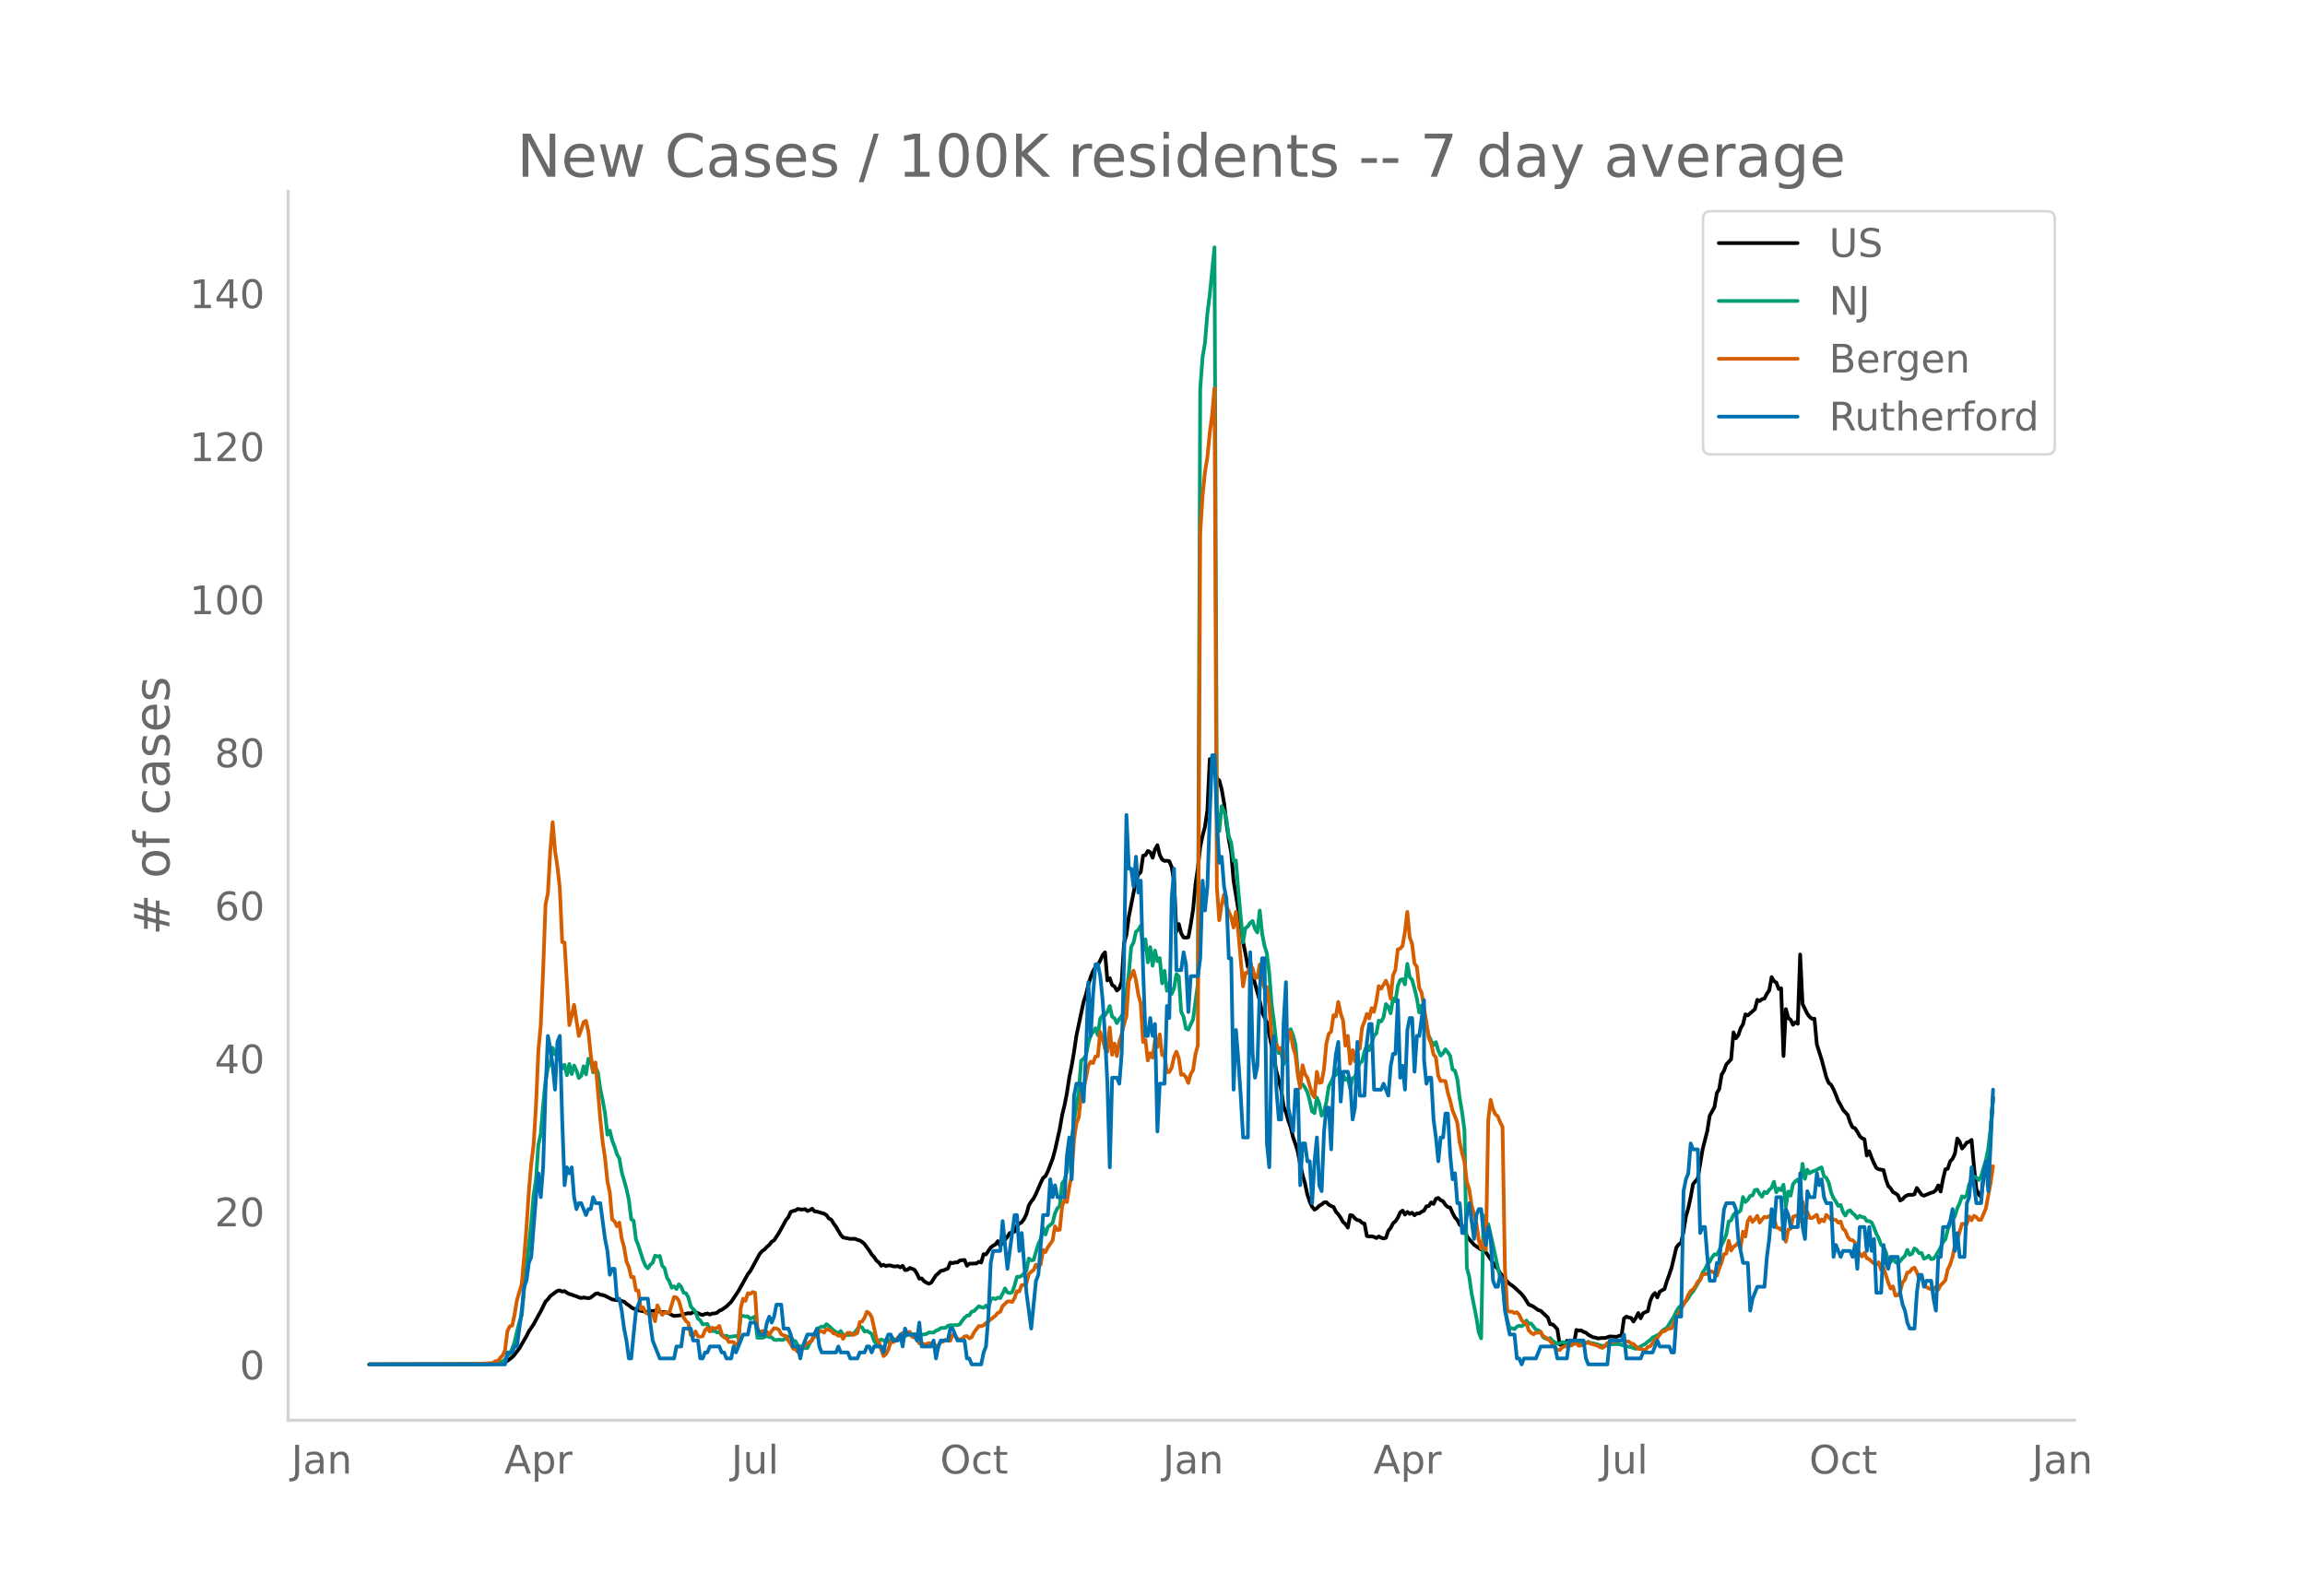 <svg height="864" viewBox="0 0 936 648" width="1248" xmlns="http://www.w3.org/2000/svg" xmlns:xlink="http://www.w3.org/1999/xlink"><defs><style>*{stroke-linecap:butt;stroke-linejoin:round}</style></defs><g id="figure_1"><path d="M0 648h936V0H0z" style="fill:#fff" id="patch_1"/><g id="axes_1"><path d="M117 576.72h725.4V77.76H117z" style="fill:none" id="patch_2"/><path clip-path="url(#p23c50a688e)" d="m149.973 554.04 46.413-.087 4.835-.247 2.9-.327.967-.297.967-.493 1.934-1.474.967-1.061 1.934-2.51 2.9-4.985.968-1.968 1.934-2.841 1.934-3.567.967-1.72 1.933-3.925.967-.96.967-1.277 1.934-1.45.967-.674.967-.156.967.457.967-.207.967.696.967.493.967.242.967.417.967.266.967.45.967.244.967-.22 1.933.322.967-.293 1.934-1.52.967-.19.967.568.967.117.967.308 2.9 1.504 1.935.248.967.127 1.934.531.966.855.967.623.967.788.967.587.967.19.967.455 3.868.736.967-.57.967.18.967-.26.967.166.967.33.967.187.967-.137 1.933.65.967.585.967.436 2.901-.336.967-.378 1.934-.424.967.12.967-.562.967.12.967.272.967.5.967.268.967-.388.967-.214.966.435.967-.381.967-.07.967-.258.967-.822.967-.38 1.934-1.38 1.934-1.884 2.9-4.31 3.869-6.925.966-1.221 3.868-7.077.967-1.043.967-.71.967-1.059.967-.77.967-1.282.967-.586 1.934-2.946 2.9-5.249.968-1.202.966-2.136.967-.365.967-.234.967-.605.967.228.967.043.967-.188.967.768.967-.352.967-.585.967 1.09.967.095 2.9.836.968.6.967 1.345.967.463.966 1.582.967 1.294 1.934 3.313.967 1.072 2.901.57 1.934-.049.967.467.967.227.967.608.967.858 1.934 2.675.967 1.523.966 1.087.967 1.413.967.773.967 1.326.967-.39.967.548.967-.312.967.056.967.334.967.056.967-.148.967.53.967-.658.967 1.74.967-.105.967-.75.967.32.966.464.967 1.53.967 2.044.967-.12.967 1.127.967.613.967.426.967-.452 1.934-2.975.967-.803.967-.98.967-.179 1.934-.773.967-2.444.967.247.966-.308.967.014.967-.77 1.934-.247.967 2.38.967-.853 2.901-.098.967-.688.967.303.967-3.389.967.113 1.934-2.83.967-.727.967-.524.966-1.314.967 1.947.967-1.56.967-.924.967-1.214.967-1.555.967-.15.967-.42.967-2.356.967-.84.967-.592.967-1.322.967-2.006.967-3.492.967-1.6.967-1.245.967-1.865 1.933-4.488.967-1.97.967-.762.967-1.958 1.934-5.058.967-3.543 1.934-8.606.967-5.643.967-3.952.967-4.929.967-6.402.967-4.706.967-5.721.967-6.583 2.9-13.659.967-2.96.967-3.976.967-3.226.967-2.349.967-1.744.967-.759.967-1.766.967-2.195.967-1.124.967 11.43.967-.943.967 2.776.967.631.967 1.619.967-.862.966-2.783.967-15.52.967-3.452.967-7.344 2.901-14.627.967-2.508.967-1.012.967-6.647.967-.247.967-1.663.967.492.967 2.24.967-3.396.967-1.689.967 3.966.966 1.843.967.583.967-.086.967.205.967 2.308.967 5.978.967 20.322.967-3.105.967 3.763.967 1.691.967.083.967-.16.967-5.074.967-6.265.967-10.11.967-6.72.967-8.496.966-4.596.967-3.654.967-6.67.967-20.764.967 5.368.967-.88.967 3.45.967.681.967 3.604.967 5.52.967 8.239.967 6.725.967 5.167.967 11.52 1.934 11.75 1.933 13.163.967 4.636.967 5.466.967-2.089.967 4.91.967 4.02 1.934 6.932.967 4.614 1.934 4.14 1.934 9.598.967 5.482.967 4.75 1.934 7.488.967 6.61.966 2.551.967 3.41.967 2.704.967 4.04.967 2.745.967 3.178.967 5.1.967 4.308.967 3.356.967 4.578.967 2.923.967 2.02.967 1.163.967-.567.967-.997.967-.546.967-.823.966-.042.967.953.967.578.967.375.967 1.93.967 1.025.967 1.434.967 1.707.967.823.967 1.467.967-5.115.967.236.967 1.138.967.662.967.207.967.95.967.281.966 5.052.967.185.967-.1.967.26.967.479.967-.659.967.514.967.33.967-.299.967-2.836.967-1.17.967-1.876.967-.849.967-1.396.967-2.167.967-.742.967 1.618.967-1.092.966.8.967-.466.967 1.04.967-.791.967.035.967-.697.967-.441.967-1.758.967-.084.967-1.508.967.63.967-2.076.967-.36.967.915.967.437.967 1.472.967.89.966.226.967 2.204.967 1.793.967 1.008.967 1.97.967.46.967 1.057.967 3.1.967 1.237 1.934 2.21 2.9 2.02.968-.353 1.934 2.843 1.933 2.828.967 1.5.967.988.967 1.81.967.936 1.934 2.5.967.882.967.624.967.76 1.934 1.83.967.904.967 1.193 1.934 3.07.966.347.967.484 1.934 1.41.967.254 2.901 2.766.967 2.722.967.036.967.883.967 1.12.967 6.224 1.934.324.967-1.886.967 1.134.967-.515.966.497.967-5.522.967.294.967-.086.967.586.967.313.967.845 1.934 1.047.967.095.967.368 1.934-.218.967.051 1.934-.645 1.933.103.967.04.967-.401.967-.263.967-6.798.967-.74.967.378.967.157.967 1.482.967-1.534.967-1.927.967 2.127.967-2.015.967-.509.967-.354.967-4.165.967-2.151.966-1.06.967 1.787.967-2.284.967-.634.967-.47.967-3.22.967-2.587.967-2.94 1.934-8.158.967-1.236.967-.65.967-4.586.967-6.046.967-3.404.967-4.436.967-5.357 1.933-2.322 1.934-11.71 1.934-7.581.967-6.178 1.934-3.461.967-5.751.967-1.593.967-5.847.967-1.588.967-2.575 1.934-2.09.967-10.928.967 2.407.966-1.222.967-2.846.967-1.652.967-4 .967.439 2.901-2.553.967-3.789.967.5.967-.793.967-.215.967-1.928.967-1.36.967-5.417.967 1.631.967.6.966 2.598.967-.306.967 27.513.967-19.055.967 3.626.967.693.967 2.05.967-1.064.967.657.967-28.143.967 20.077 1.934 4.014.967 1.268.967.777.967-.053.967 10.399 1.933 6.143 1.934 7.296.967 2.244.967.774.967 1.809.967 2.25.967 2.567.967 1.576.967 1.925 1.934 2.133.967 2.987.967 1.994.967.345.967 1.462.967 1.738.966.932.967.378.967 6.63.967-1.755.967 2.623.967 2.223.967 1.943.967.513 1.934.343.967 3.772.967 2.696.967.95.967 1.524.967.502.967.683.967 2.228.966-.506.967-1.071.967-.574.967-.193.967.056.967-.24.967-2.571 1.934 2.729.967.419 2.9-1.187.968-.256.967-.816.967-1.923.967 2.5.966-5.083.967-3.984.967-.206.967-2.998.967-1.015.967-2.068.967-6.177.967 1.312.967 2.75.967-1.05.967-1.39.967-.309.967-.748.967 10.741.967 9.213.967 2.217.967 1.003.967-7.765.966-2.234.967-2.633 1.934-27.787h0" style="fill:none;stroke:#000;stroke-linecap:round;stroke-width:1.5" id="line2d_1"/><path clip-path="url(#p23c50a688e)" d="m149.973 554.04 48.347-.11 1.934-.12 1.934-.23 1.933-.804.967-.755.967-1.51.967-.699.967-2.074.967-2.773.967-4.258.967-3.694.967-2.838.967-10.825 2.9-26.642.968-11.594.967-6.142.967-14.153.967-4.303.967-11.774.966-9.645.967-5.592.967-1.674.967-6.327.967 2.688.967-1.274 1.934 7.047.967-1.59.967 4.253.967-4.567.967 4.072.967-3.483.967 2.054.967 3.049.967-.91.967-3.853.966 3.293.967-6.356.967.814.967 4.713.967-1.87.967 1.83.967 6.771.967 4.563.967 5.348.967 8.675.967-1.654.967 3.998.967 2.439.967 3.123.967 1.72.967 5.552 1.933 6.806.967 4.478.967 7.896.967.56.967 7.626.967 2.399 1.934 6.092.967 2.234.967 1.01.967-1.46.967-.88.967-2.843.967.355.967-.23.967 3.993.967.974.966 3.833.967 1.51.967 2.608.967-.57.967 1.09.967-1.894.967 1.065.967 2.323.967.225.967 1.704.967 3.624 1.934 2.149.967 2.828.967.7.967 1.64 1.934-.176.966 2.289.967.58.967-.025.967.554.967-.12.967 1.365.967.33.967-.205.967.515 2.9-.395.968.594.967-8.765.967.005.967.245.967-.005.966.914.967-.38.967-.514.967 8.635h1.934l.967-.3.967-.594.967.64.967.044.967.995.967.14.967-.2.967.15.967-.075 1.934-1.32.966.04.967 1.54.967.34.967 1.849.967.22.967.5.967.274.967-.095.967-2.039.967-1.25.967-2.678.967-1.344.967-.95.967-.454.967.19.967-1.16.967.72 1.933 1.844.967.635.967.454.967-.85.967 1.65.967.005.967-.115.967.03.967-.44.967-.57.967-1.409.967-1.05.967.45.967 1.655.967-.27 1.934 1.214.966 2.779.967 1.4.967-1.255.967-.675.967.435.967.145.967.415.967-1.035.967-.34.967.9 1.934-1.335.967-.14 2.9-1.169.968.12.966-.1.967.085.967.265.967-.105 1.934-.355.967-.62 1.934.06.967-.794.967-.305.967-.725 1.934-.125.967-.78.967-.29.967.05.966-.09.967.026.967-.305.967-1.444.967-1.225.967-.834.967-.15.967-1.5.967-.25 1.934-1.943.967.36.967.24.967-.865.967.994.967-3.418.967-.625.967.415.966-.625.967.21.967-1.794.967-2.149.967 1.634.967.275.967-.35.967-2.618.967-3.613h.967l.967-.455.967-.955.967-1.174.967-4.873.967.73.967-.12 1.933-6.492.967-1.939.967-4.652.967 2.728.967-3.068 1.934-1.645.967-3.863.967-2.059.967-.924.967-9.19.967-1.35.967-3.448.967-9.76.967-3.109.967-7.646 1.933-11.93.967-12.618.967-.804.967-1.245.967-4.942.967-3.449.967-1.144.967-1.58.967 2.85.967-6.807.967-1.245.967-.025.967-1.454.967-2.344.967 4.333.967.645.967 1.954.967-1.654.966-1.22.967-1.599 1.934-15.442.967-10.95.967-1.864.967-4.348.967-.8.967-1.634.967 10.06.967-4.577.967 9.375.967-6.172.967 7.546.967-6.187.967 4.323.967-1.23.966 10.24.967-5.102.967 8.131.967-3.183.967 4.458.967-2.244.967-5.817.967.96.967 14.267.967 2.134.967 4.728.967.454 1.934-4.163 1.934-14.302.967-241.62.966-13.03.967-5.666.967-11.91.967-7.596 1.934-19.37.967 228.662.967 8.385.967-10.125.967 1.934.967 3.279.967 7.056.967 2.55.967 7.415.967-.204.967 12.188 1.933 21.035.967-5.742.967-.68.967-1.45.967-.744.967 3.144.967 1.509.967-8.926.967 9.366.967 4.917.967 3.139.967 8.126.967 12.489.967 7.28.967 8.787.967 3.818.967-.22.967 4.767.966-2.134.967-10.29.967-1.833.967 2.478.967 3.763.967 10.815.967 5.577.967-.28.967 1.305.967 1.899.967 3.428.967 4.393.967.685.967-6.292.967 2.374.967 4.952.967-1.494.966-4.113.967-6.282.967-1.794.967-2.189.967-.655.967-2.863.967 1.909.967.854.967 2.064.967-.65.967 4.174.967-4.183.967-.42.967-3.104.967-2.588.967-.725.967-3.948.966-2.574.967 2.044.967-2.683.967-3.289.967-.88.967-5.207.967.36.967-1.644.967-5.427.967 1.079.967 2.639.967-6.032.967 1.214.967-6.332.967-2.349.967-.35.967 2.14.967-8.316.966 5.347.967 1.104.967 3.519.967 3.948.967 5.802.967-2.864.967 6.377.967 1.68.967 4.227.967 2.07.967 1.773.967-1.21.967 3.39.967 2.068.967-.94.967-1.614.967 1.19.966 1.464.967 5.572.967.44.967 3.438.967 7.732.967 5.692.967 7.271.967 55.912.967 3.574.967 6.816 1.934 9.81.967 5.967.967 2.48.967-49.916.967 5.597.967-2.089 1.933 8.601 1.934 8.986.967 4.152.967 2.214.967 10.21.967 4.923.967 3.218.967.02.967.35.967-.98.967-.42.967.21.967-.664.967-1.644.967 1.34.966-.16 1.934 2.508.967.245.967.834.967 1.93.967.614.967.275.967-.475.967 1.155 1.934 1.174.967-.135.967-.515.967.185.967-.055.967-.184.967.444.966-.305.967.095.967.545.967.01.967-.115.967-.27.967-.494.967.52.967.04 1.934.519.967.45 1.934.165.967-.17.967-.415.967-.145 2.9-.02 1.934.635 2.901.62 1.934.65.967-.44 2.9-1.61.968-.854.967-.645.967-1.045.966-.41 1.934-1.054.967-1.19.967-.724.967-.485 1.934-3.143.967-1.5.967-2.073.967-1.56.967-.84.967-1.044.967-.68.967-1.244.967-1.654.967-1.05 1.933-3.263.967-1.784.967-2.594.967-1.409.967-1.944.967-1.134.967-1.784.967-1.205.967.085.967-1.58.967-2.278.967-1.939.967-2.489.967-5.122.967-.525.967-2.214.967-.96.966.046.967-.84.967-5.477.967 2.029.967-.88.967-1.6.967-.179.967-2.179.967-.16.967 1.74.967 1.119.967-2 .967.58.967-1.354.967-.85.967-2.438.967 4.283.966-1.57.967.68.967-2.214.967 8.866.967-6.072.967 1.659.967-4.643.967-1.23.967-.664.967 2.03.967-8.417.967 6.112.967-3.738.967 1.45.967-.645 1.934-.7.966-.635.967-.38.967 3.529.967.69.967 1.944.967 3.993.967 2.318.967 1.385.967 1.769.967-.375.967 2.814.967 1.494.967-1.72.967-.434.967 1.2.967.724.967 1.31.967-.98.966.535.967.105.967 1.459.967.03.967.53.967 2.134.967 2.428.967 1.88.967 2.683.967.935.967 2.019.967 3.198.967.85.967-1.615.967 1.56.967.544.967-.88.966-1.174.967-.914.967-2.484.967 2 .967-.45.967-2.14.967.61.967 1.29.967-.046.967 2.304.967-.395.967-.864.967 1.444.967-.155.967-1.244 1.934-3.293.966-2.18.967-1.174.967-3.873.967-2.549 1.934-2.923.967-3.249.967-2.089.967-2.803.967.495.967-.905.967-4.503.967-1.3.967-1.888.967.475.967 1.044.967-1.334.967-3.488.966-3.054.967-4.898.967-8.05.967-11.59h0" style="fill:none;stroke:#009e73;stroke-linecap:round;stroke-width:1.5" id="line2d_2"/><path clip-path="url(#p23c50a688e)" d="m149.973 554.04 42.545-.095 6.769-.429.967-.143.967-.666h.967l.967-1.334.966-1 .967-2.142.967-7.714.967-1.952.967-.286.967-4.476.967-5.857 1.934-6.57.967-10.62.967-12.094.967-14.904.967-11.237.967-7.666.967-15.952.967-22.237.967-10.38.967-22.284.966-26.713.967-4.571.967-17.237.967-11.619.967 11.619.967 6.476.967 8.666.967 21.903.967.238 1.934 33.522.967-3.857.967-4.38 1.934 12.618.967-2.571.967-3.048.966-.524.967 4.381.967 9.428.967 6.666.967-3.57 1.934 22.95.967 9.428.967 6.428.967 9.476.967 4.476.967 11 .967.761.967 2 .967-1.476.967 6.428.967 3.571.966 5.714.967 2.333.967 4.095.967-.095.967 5.476.967.048.967 7.57.967-.714.967 2.096.967.476 1.934.047.967 3 .967-6.428.967 2.143.967 1.714.967-1 1.933.095 1.934-6.38.967.238.967 1.285 1.934 6.762.967 1.476.967.81.967 4.904.967.476.967-1.952.967 1.952.967.19.967-.19.967-2.428.967-.953.966 1.476.967-1.57.967.332.967-.19.967-.857.967 3.19.967 1.476.967.286.967 1.571.967-.047.967.143.967 1 .967-.048.967-14.856.967-3.762.967.857.967-3.095.966.286.967-.762.967.285.967 14.571.967 1.857.967-.905.967.762.967-.428.967 1.285.967-1.619.967-1.095.967.095.967.477.967 1.857.967.476.967.238.967 1.905.966 1.285.967 1.905.967.333.967 1.095.967-1.619.967-.095.967-1.238 1.934-1.143.967-.81.967-1.57h.967l.967-2.048h.967l.967.619.967-1.476 1.934.714.966 1.095.967.19.967.763.967-.429.967 1.667.967-1.667.967-.762h.967l.967.857.967-.285.967-.524.967-4.428.967-.239.967-1.523.967-2.429.967.62.967 1.523 1.933 8.761.967 1.334.967 3.095.967 2.666.967-.81.967-1.856.967-3.048.967.048.967-.571.967-1.286.967-.81.967-1.047.967.619.967-.714.967-.381.967 2.047.966.19.967.715.967 1.762.967-.143.967.524.967-.143.967-.334.967.096.967-.048.967 1.143.967-.095.967-1.667.967-.048.967-.761.967.38h.967l.967-2.38.966.285.967 1.381.967.238.967-.285.967-.953.967-.19.967.952.967-.476.967-1.952 1.934-2.572.967.048.967-.333.967-.905 2.9-2.238.968-.81.966-1.142.967-.381.967-2.333 1.934-1.857.967-.096.967.286.967-1.571.967-2.81.967.096.967-2.572.967-.095.967-.619.967-3.762.967-.952.967-.666.967-2.238.966 1.285.967-1.476.967-5.761.967.857.967-1.953 1.934-2.761.967-5.714.967 1.523.967-.19.967-9.571.967-2.38.967.713.967-6 .967-4.856.967-14.428.967-6.618.966-2.524.967-9.142.967-2.381.967-4.286.967-5.095.967-1.619.967.524.967-2.666.967-.096.967-9.904.967 2.62.967 4.237.967 1.238.967-9.857.967 11.095.967-4.571.967 5.047.967-5.714.966-3.142.967-4 .967-3.19.967-14.38 1.934-4.238.967 3.856.967 5.81.967 3.619.967 15.665.967-.81.967 8.334.967-2.953.967 1.81.967-7.047.967 2.714.967-5.143.966 8.428h.967l.967 6.905h.967l.967-1.715.967-4.428.967-2.143.967 2.572.967 6.809.967-.19.967 1.19.967 2.333.967-3.619.967-1.571.967-6.476.967-3.571.967-207.988.966-15.285.967-9.523.967-5.952.967-9.857.967-7.333.967-10.951.967 202.56.967 13.475.967-6.238.967-4.143.967 4.571 1.934 4.572.967 4.19.967-6.38.967 8.19 1.933 22.093.967-5.476.967-.047.967-3.095.967 1.238.967 3.952.967-.143.967-5.285.967 6.523.967 3.047.967-.476.967 7.38.967 12.762.967 4.952.967-1.762.967 2 .967-.524.967 4.667.966-.667.967-10.952.967.62.967 5.999.967 3 .967 8.237.967 5.286.967-9.19.967 3.571.967 1.429 1.934 6.666.967 1.333.967-10.333.967 4.476.967-.238.967-5.428.966-10.285.967-3.952.967-.953.967-6.618.967.524.967-5.905.967 4.667.967 2.809.967 10.285.967-4 .967 11.285.967-5.476.967 4.572.967-5.762.967.619.967-8.57.967-2.477.966-3.095.967 1.81.967-4.143.967 1.476.967-4.333.967-6.095.967 1.047 1.934-3.237.967 2.19.967 5.142.967-9.523.967-2.238.967-8.285.967-.333.967-1.143.967-5.666.967-8.095.966 10.285.967 2.666.967 7.952.967 1.381.967 8.524.967 2.047 1.934 11.904.967 6.428.967 2.19.967 4.477.967 1.238.967 7.475.967 2.143.967-.143.967.143.967 4.619.966 3.333.967 4 .967 2.285.967 2.762.967 7.81.967 4.427.967 3.572.967 8.19.967 2.904.967 6.428 1.934 7.19.967 7.048.967 3.428.967-4 .967 4.572.967-52.76.966-8.19.967 3.81.967 2.047.967.81.967 2.428.967 1.905.967 57.568.967 16.952.967.523.967-.047.967.571.967-.333.967 1.047.967 2.143.967 1.048.967.19.967 2.952.966.953.967.619.967-.62h.967l.967-.428.967 1.81.967.428 1.934 1.476.967 1.524 1.934 2.143.967.095.967-1.048.967-.476h.967l1.934-.38.966-.62.967-.238.967 1 1.934-.286.967-.857.967-.095.967.38 1.934.525.967.38.967.524.967.286.967-.762.967-1.19.967.095.967-.524.966-.285 2.901-.381.967.571.967-.143.967.048.967.81.967.19 1.934 1.952.967.095.967.286.967.095.967-1.238.967-.238 1.933-2.619.967-.762 1.934-2.714h.967l.967-.762.967-.333.967-.19.967-2 .967-2.381 3.868-6.762.967-2.333.967-1.619.967-.571.967-1.333.966-1.857.967-.62.967-2.38 1.934-.19.967-1.144.967.19.967.62.967 1.095.967-2.904.967-2.477.967-3.38.967-.238.967-5.19.967 3.952.967-1.572.967-.524.966-1.238.967 2.143.967-6.476.967 2 .967-6.285.967-1.619.967 1.952.967-1.095.967-1.38.967 2.76.967-1.285.967-1.047.967.238.967-.62.967 1.144.967-.667.967 4.19.966.286.967.714.967-1.666.967 6.475.967-4.904.967-.381.967-4.81.967-.38.967-.238.967 2.428.967-7.952.967 4.762.967-.667.967 2.476.967.096 1.934-1.381.966 3.142.967-1.238.967.762.967-2.619.967.905.967 1.095.967-.143.967.19.967 1.096.967-.429.967 2.905.967.857.967 2.476.967 1.19.967.143.967.857.967 2.524.967 2.048.966 1.19.967-1.476.967 2.143.967.428.967.953.967.761.967.477.967-.953.967 3.143.967-1.095 1.934 6.19.967 2.428.967-.857.967 3.714.967-.095.967-1.428.966-3.715.967-1.238.967-2.857.967-.238.967-1.285.967-.476.967 1.809.967 2.667.967-.667.967 2.428.967 1.62.967.57.967.286.967.096.967-1.048.967 1.238.967-1.905.966-.857.967-1.142.967-4.334.967-1.952.967-3.047.967-4.857.967-2.238 1.934-6.476.967.095.967-.047.967-3 .967 1.524.967-1.81.967.524.967 1.095h.967l1.933-4.523 1.934-10.38.967-6.857h0" style="fill:none;stroke:#d55e00;stroke-linecap:round;stroke-width:1.5" id="line2d_3"/><path clip-path="url(#p23c50a688e)" d="M149.973 554.04h55.115l.967-4.85h1.934l.967-2.426h.967l1.934-14.55.967-9.701.967-2.425.967-7.276.967-2.425 1.934-24.252.967-9.7.967 9.7.967-12.126.966-31.527.967-21.827.967 4.85.967 7.276.967 9.7.967-19.4.967-2.426.967 33.953.967 26.677.967-7.276.967 2.425.967-2.425.967 12.126.967 4.85.967-2.425h.967l1.933 4.85.967-2.425h.967l.967-4.85.967 2.425h1.934l1.934 14.551.967 4.85.967 9.701.967-2.425h.967l.967 12.126h.967l.967 4.85.967 7.276.966 4.85.967 7.276h.967l1.934-19.402 1.934-4.85h2.901l.967 9.7.967 7.276 2.9 7.276h5.802l.967-4.85h1.934l.967-7.276h2.9l.968 4.85h1.934l.967 7.276h.967l.967-2.425h.967l.966-2.426h3.868l.967 2.426h.967l.967 2.425h1.934l.967-4.85.967 2.425 2.9-7.276h1.935l.966-4.85h1.934l1.934 4.85h1.934l.967-4.85.967-2.425.967 2.425.967-2.425.967-4.85h1.934l.967 9.7h1.934l.966 2.425.967 4.85h1.934l.967 4.85.967-4.85 1.934-4.85h2.9l.968-2.425.967 7.275.967 2.426h5.801l.967-2.426.967 2.426h2.901l.967 2.425h2.9l.968-2.425h1.934l.967-2.426h.967l.967 2.426.966-2.426h2.901l.967 2.426.967-4.85.967-2.426h.967l.967 2.425h1.934l.967-2.425.967 4.85.967-7.275.967 2.425h2.9l.967 2.425.967-7.275.967 9.7h3.868l.967-2.425.967 7.276.967-4.85.967-2.426h2.9l.968-4.85h.967l1.933 4.85h2.901l.967 7.276h.967l.967 2.425h3.868l.967-4.85.967-2.426.967-12.125.967-21.827.967-4.85h2.9l.967-12.126 1.934 19.401 2.901-21.826h.967l.967 14.55.967-7.275 1.934 24.252 1.934 14.55 1.934-19.4.966-2.426 1.934-24.251h1.934l.967-14.551.967 7.275.967-4.85.967 4.85h2.9l.968-16.976.967-7.276.967 16.977.967-33.953.967-4.85h1.933l.967 7.275.967-19.401.967-29.102.967 21.826.967-16.976.967-12.126h.967l.967 4.85.967 9.701.967 14.551.967 19.402.967 33.952.967-36.377h1.934l.967 2.425.966-12.126.967-38.803.967-58.204.967 21.826h.967l.967 7.276.967-12.126.967 14.551.967-4.85.967 36.377.967 26.677h.967l.967-7.275.967 7.275.967-4.85.967 43.653.967-19.401h1.933l.967-31.528.967 4.85.967-48.503.967-12.126.967 41.228h1.934l.967-7.275.967 4.85.967 19.402.967-14.551h2.9l.968-7.276.966-31.527.967 12.126.967-9.701.967-29.102.967-24.252h.967l.967 26.677.967 16.976.967-2.425.967 12.126.967 4.85.967 24.252h.967l.967 53.354.967-24.252.967 12.126.967 14.551.966 16.976h1.934l.967-75.18.967 41.228.967 9.7.967-4.85.967-31.527.967-12.126h.967l.967 75.18.967 9.701.967-48.503.967-4.85.967 21.826.967 12.126h.967l.967-38.803.966-16.976.967 50.928 1.934 9.701.967-16.976h.967l.967 38.803.967-16.976h.967l.967 7.275h.967l.967 16.976.967-16.976.967-9.7.967 19.4.967 2.426.967-24.252.966-9.7h.967l.967 16.976.967-29.102.967-9.701.967-4.85.967 24.251.967-12.126h1.934l.967 4.85.967 14.552.967-4.85.967-26.677.967 21.826h1.934l.966-21.826.967-7.276h.967l.967 26.677h2.901l.967-2.425 1.934 4.85.967-12.126.967-4.85h.967l.967-21.827.967 31.528.967-4.85.967 9.7.967-24.252.966-4.85h.967l.967 21.826.967-14.55h.967l1.934-14.552v24.252l.967 9.7.967-2.424h.967l.967 16.976.967 7.275.967 9.701.967-9.7h.967l.967-9.701h.967l.966 16.976.967 9.7.967-2.425.967 12.126h.967l.967 12.126h.967l.967-7.275.967-4.85 1.934 14.55.967-9.7.967-2.426h.967l.967 9.701.967 4.85.967-7.275.966 4.85.967 16.977.967 2.425h.967l.967-4.85.967 2.425.967 12.125 1.934 9.701h1.934l.967 9.7h.967l.967 2.426.967-2.425h4.834l1.934-4.85h5.802l.967 4.85h3.868l.967-7.276h5.801l.967 7.276.967 2.425h7.736l.967-9.7h4.834l.967-2.426.967 9.7h5.802l.967-2.424h3.868l1.933-4.85.967 2.424h3.868l.967 2.426h.967l.967-14.551h1.934l.967-50.93.967-4.85.967-2.425.967-12.125.967 2.425h1.933l.967 33.952.967-2.425h.967l.967 12.126.967 9.7h1.934l.967-7.275h.967l.967-12.126.967-9.7.967-2.426h2.9l.968 2.425.966 12.126 1.934 9.701h1.934l.967 19.401.967-4.85 1.934-4.85h2.9l.968-12.126.967-7.276.967-12.126.967 7.276.967-12.126h1.933l.967 16.976.967-12.126.967 2.426.967 4.85h2.901l.967-21.827.967 21.827.967 4.85.967-19.401.967 2.425h1.934l.967-9.7.966 4.85.967-2.425.967 7.275.967 2.425h1.934l.967 21.827.967-4.85 1.934 4.85.967-2.425h2.9l.968 2.425.967-4.85.967 9.7.967-16.976h1.933l.967 9.7.967-9.7.967 9.7.967-4.85.967 21.827h1.934l.967-19.402.967 7.276.967 2.425.967-4.85h2.9l.968 14.55.966 4.851.967 2.425.967 4.85.967 2.426h1.934l.967-14.551.967-7.276h.967l.967 4.85.967-2.424h1.934l.967 7.275.967 4.85.967-21.826h.967l.966-12.126h1.934l.967-2.425.967-4.85.967 16.976.967-7.276.967 9.7h1.934l.967-21.826.967-2.425.967-12.126 1.934 14.551h1.934l.967-12.126.966-4.85.967 12.126.967-19.401.967-21.827h0" style="fill:none;stroke:#0072b2;stroke-linecap:round;stroke-width:1.5" id="line2d_4"/><path d="M117 576.72V77.76" style="fill:none;stroke:#d3d3d3;stroke-linecap:square;stroke-linejoin:miter;stroke-width:1.25" id="patch_3"/><path d="M117 576.72h725.4" style="fill:none;stroke:#d3d3d3;stroke-linecap:square;stroke-linejoin:miter;stroke-width:1.25" id="patch_4"/><g id="matplotlib.axis_1"><g id="xtick_1"><g style="fill:#696969" transform="matrix(.16 0 0 -.16 118.301 598.378)" id="text_1"><defs><path d="M9.813 72.906h9.859V5.078q0-13.187-5-19.14-5-5.954-16.094-5.954h-3.75v8.297h3.078q6.531 0 9.219 3.672Q9.813-4.39 9.813 5.078z" id="DejaVuSans-74"/><path d="M34.281 27.484q-10.89 0-15.093-2.484-4.204-2.484-4.204-8.5 0-4.781 3.157-7.594 3.156-2.797 8.562-2.797 7.485 0 12 5.297 4.516 5.297 4.516 14.078v2zm17.922 3.72V0H43.22v8.297Q40.14 3.328 35.547.953q-4.594-2.375-11.234-2.375-8.391 0-13.36 4.719Q6 8.016 6 15.922q0 9.219 6.172 13.906 6.187 4.688 18.437 4.688h12.61v.89q0 6.203-4.078 9.594-4.078 3.39-11.453 3.39-4.688 0-9.141-1.124-4.438-1.125-8.531-3.375v8.312q4.921 1.906 9.562 2.844 4.64.953 9.031.953 11.875 0 17.735-6.156 5.86-6.14 5.86-18.64z" id="DejaVuSans-97"/><path d="M54.89 33.016V0h-8.984v32.719q0 7.765-3.031 11.61-3.031 3.858-9.078 3.858-7.281 0-11.484-4.64-4.204-4.625-4.204-12.64V0H9.08v54.688h9.03v-8.5q3.235 4.937 7.594 7.374Q30.078 56 35.797 56q9.422 0 14.25-5.828 4.844-5.828 4.844-17.156z" id="DejaVuSans-110"/></defs><use xlink:href="#DejaVuSans-74"/><use x="29.492" xlink:href="#DejaVuSans-97"/><use x="90.771" xlink:href="#DejaVuSans-110"/></g></g><g id="xtick_2"><g style="fill:#696969" transform="matrix(.16 0 0 -.16 204.786 598.378)" id="text_2"><defs><path d="M34.188 63.188 20.797 26.906h26.812zm-5.579 9.718h11.188L67.578 0h-10.25l-6.64 18.703h-32.86L11.188 0H.78z" id="DejaVuSans-65"/><path d="M18.11 8.203v-29H9.077v75.484h9.031v-8.296q2.844 4.875 7.157 7.234Q29.594 56 35.594 56q9.968 0 16.187-7.906 6.235-7.907 6.235-20.797T51.78 6.484q-6.218-7.906-16.187-7.906-6 0-10.328 2.375-4.313 2.375-7.157 7.25zm30.578 19.094q0 9.906-4.079 15.547-4.078 5.64-11.203 5.64-7.14 0-11.218-5.64-4.079-5.64-4.079-15.547 0-9.906 4.078-15.547 4.079-5.64 11.22-5.64 7.124 0 11.202 5.64t4.078 15.547z" id="DejaVuSans-112"/><path d="M41.11 46.297q-1.516.875-3.297 1.281Q36.03 48 33.89 48q-7.625 0-11.703-4.953-4.079-4.953-4.079-14.234V0H9.08v54.688h9.03v-8.5q2.844 4.984 7.375 7.39Q30.031 56 36.531 56q.922 0 2.047-.125 1.125-.11 2.484-.36z" id="DejaVuSans-114"/></defs><use xlink:href="#DejaVuSans-65"/><use x="68.408" xlink:href="#DejaVuSans-112"/><use x="131.885" xlink:href="#DejaVuSans-114"/></g></g><g id="xtick_3"><g style="fill:#696969" transform="matrix(.16 0 0 -.16 296.965 598.378)" id="text_3"><defs><path d="M8.5 21.578v33.11h8.984V21.922q0-7.766 3.016-11.656 3.031-3.875 9.094-3.875 7.265 0 11.484 4.64 4.234 4.64 4.234 12.656v31h8.985V0h-8.984v8.406Q42.047 3.422 37.718 1q-4.313-2.422-10.032-2.422-9.421 0-14.312 5.86Q8.5 10.296 8.5 21.578zM31.11 56z" id="DejaVuSans-117"/><path d="M9.422 75.984h8.984V0H9.422z" id="DejaVuSans-108"/></defs><use xlink:href="#DejaVuSans-74"/><use x="29.492" xlink:href="#DejaVuSans-117"/><use x="92.871" xlink:href="#DejaVuSans-108"/></g></g><g id="xtick_4"><g style="fill:#696969" transform="matrix(.16 0 0 -.16 381.744 598.378)" id="text_4"><defs><path d="M39.406 66.219q-10.75 0-17.078-8.016-6.312-8-6.312-21.828 0-13.766 6.312-21.781 6.328-8 17.078-8 10.735 0 17.016 8 6.281 8.015 6.281 21.781 0 13.828-6.281 21.828-6.281 8.016-17.016 8.016zm0 8q15.328 0 24.5-10.281 9.188-10.282 9.188-27.563 0-17.234-9.188-27.516-9.172-10.28-24.5-10.28-15.375 0-24.593 10.25-9.204 10.265-9.204 27.546t9.204 27.563q9.218 10.28 24.593 10.28z" id="DejaVuSans-79"/><path d="M48.781 52.594v-8.407q-3.812 2.11-7.64 3.157-3.828 1.047-7.735 1.047-8.75 0-13.593-5.547-4.829-5.532-4.829-15.547 0-10.016 4.829-15.563 4.843-5.53 13.593-5.53 3.907 0 7.735 1.046 3.828 1.047 7.64 3.156V2.094Q45.016.344 40.984-.531q-4.015-.89-8.562-.89-12.36 0-19.64 7.765-7.266 7.765-7.266 20.953 0 13.375 7.343 21.031Q20.22 56 33.016 56q4.14 0 8.093-.86 3.953-.843 7.672-2.546z" id="DejaVuSans-99"/><path d="M18.313 70.219V54.688h18.5v-6.985h-18.5V18.016q0-6.688 1.828-8.594 1.828-1.906 7.453-1.906h9.218V0h-9.218q-10.407 0-14.36 3.875-3.953 3.89-3.953 14.14v29.688H2.687v6.984h6.594V70.22z" id="DejaVuSans-116"/></defs><use xlink:href="#DejaVuSans-79"/><use x="78.711" xlink:href="#DejaVuSans-99"/><use x="133.691" xlink:href="#DejaVuSans-116"/></g></g><g id="xtick_5"><g style="fill:#696969" transform="matrix(.16 0 0 -.16 472.202 598.378)" id="text_5"><use xlink:href="#DejaVuSans-74"/><use x="29.492" xlink:href="#DejaVuSans-97"/><use x="90.771" xlink:href="#DejaVuSans-110"/></g></g><g id="xtick_6"><g style="fill:#696969" transform="matrix(.16 0 0 -.16 557.72 598.378)" id="text_6"><use xlink:href="#DejaVuSans-65"/><use x="68.408" xlink:href="#DejaVuSans-112"/><use x="131.885" xlink:href="#DejaVuSans-114"/></g></g><g id="xtick_7"><g style="fill:#696969" transform="matrix(.16 0 0 -.16 649.899 598.378)" id="text_7"><use xlink:href="#DejaVuSans-74"/><use x="29.492" xlink:href="#DejaVuSans-117"/><use x="92.871" xlink:href="#DejaVuSans-108"/></g></g><g id="xtick_8"><g style="fill:#696969" transform="matrix(.16 0 0 -.16 734.677 598.378)" id="text_8"><use xlink:href="#DejaVuSans-79"/><use x="78.711" xlink:href="#DejaVuSans-99"/><use x="133.691" xlink:href="#DejaVuSans-116"/></g></g><g id="xtick_9"><g style="fill:#696969" transform="matrix(.16 0 0 -.16 825.136 598.378)" id="text_9"><use xlink:href="#DejaVuSans-74"/><use x="29.492" xlink:href="#DejaVuSans-97"/><use x="90.771" xlink:href="#DejaVuSans-110"/></g></g></g><g id="matplotlib.axis_2"><g id="ytick_1"><g style="fill:#696969" transform="matrix(.16 0 0 -.16 97.32 560.119)" id="text_10"><defs><path d="M31.781 66.406q-7.61 0-11.453-7.5Q16.5 51.422 16.5 36.375q0-14.984 3.828-22.484 3.844-7.5 11.453-7.5 7.672 0 11.5 7.5 3.844 7.5 3.844 22.484 0 15.047-3.844 22.531-3.828 7.5-11.5 7.5zm0 7.813q12.266 0 18.735-9.703 6.468-9.688 6.468-28.141 0-18.406-6.468-28.11-6.47-9.687-18.735-9.687-12.25 0-18.718 9.688-6.47 9.703-6.47 28.109 0 18.453 6.47 28.14Q19.53 74.22 31.78 74.22z" id="DejaVuSans-48"/></defs><use xlink:href="#DejaVuSans-48"/></g></g><g id="ytick_2"><g style="fill:#696969" transform="matrix(.16 0 0 -.16 87.14 497.976)" id="text_11"><defs><path d="M19.188 8.297h34.421V0H7.33v8.297q5.609 5.812 15.296 15.594 9.703 9.797 12.188 12.64 4.734 5.313 6.609 9 1.89 3.688 1.89 7.25 0 5.813-4.078 9.469-4.078 3.672-10.625 3.672-4.64 0-9.797-1.61-5.14-1.609-11-4.89v9.969Q13.767 71.78 18.938 73q5.188 1.219 9.485 1.219 11.328 0 18.062-5.672 6.735-5.656 6.735-15.125 0-4.5-1.688-8.531-1.672-4.016-6.125-9.485-1.218-1.422-7.765-8.187-6.532-6.766-18.453-18.922z" id="DejaVuSans-50"/></defs><use xlink:href="#DejaVuSans-50"/><use x="63.623" xlink:href="#DejaVuSans-48"/></g></g><g id="ytick_3"><g style="fill:#696969" transform="matrix(.16 0 0 -.16 87.14 435.832)" id="text_12"><defs><path d="M37.797 64.313 12.89 25.39h24.906zm-2.594 8.593H47.61V25.391h10.407v-8.203H47.609V0h-9.812v17.188H4.89v9.515z" id="DejaVuSans-52"/></defs><use xlink:href="#DejaVuSans-52"/><use x="63.623" xlink:href="#DejaVuSans-48"/></g></g><g id="ytick_4"><g style="fill:#696969" transform="matrix(.16 0 0 -.16 87.14 373.69)" id="text_13"><defs><path d="M33.016 40.375q-6.641 0-10.532-4.547-3.875-4.531-3.875-12.437 0-7.86 3.875-12.438 3.891-4.562 10.532-4.562 6.64 0 10.515 4.562 3.875 4.578 3.875 12.438 0 7.906-3.875 12.437-3.875 4.547-10.515 4.547zm19.578 30.922v-8.984q-3.719 1.75-7.5 2.671-3.782.938-7.5.938-9.766 0-14.922-6.594-5.14-6.594-5.875-19.922 2.875 4.25 7.219 6.516 4.359 2.266 9.578 2.266 10.984 0 17.36-6.672 6.374-6.657 6.374-18.125 0-11.235-6.64-18.032-6.641-6.78-17.672-6.78-12.657 0-19.344 9.687-6.688 9.703-6.688 28.109 0 17.281 8.204 27.563 8.203 10.28 22.015 10.28 3.719 0 7.5-.734t7.89-2.187z" id="DejaVuSans-54"/></defs><use xlink:href="#DejaVuSans-54"/><use x="63.623" xlink:href="#DejaVuSans-48"/></g></g><g id="ytick_5"><g style="fill:#696969" transform="matrix(.16 0 0 -.16 87.14 311.546)" id="text_14"><defs><path d="M31.781 34.625q-7.031 0-11.062-3.766-4.016-3.765-4.016-10.343 0-6.594 4.016-10.36Q24.75 6.391 31.78 6.391q7.032 0 11.078 3.78 4.063 3.798 4.063 10.345 0 6.578-4.031 10.343-4.016 3.766-11.11 3.766zm-9.86 4.188q-6.343 1.562-9.89 5.906Q8.5 49.079 8.5 55.329q0 8.733 6.219 13.812 6.234 5.078 17.062 5.078 10.89 0 17.094-5.078 6.203-5.079 6.203-13.813 0-6.25-3.547-10.61-3.531-4.343-9.828-5.906 7.125-1.656 11.094-6.5 3.984-4.828 3.984-11.796 0-10.61-6.468-16.282-6.47-5.656-18.532-5.656-12.047 0-18.531 5.656-6.469 5.672-6.469 16.282 0 6.968 4 11.797 4.016 4.843 11.14 6.5zM18.314 54.39q0-5.657 3.53-8.828 3.548-3.172 9.938-3.172 6.36 0 9.938 3.172 3.593 3.171 3.593 8.828 0 5.672-3.593 8.843-3.578 3.172-9.938 3.172-6.39 0-9.937-3.172-3.532-3.172-3.532-8.843z" id="DejaVuSans-56"/></defs><use xlink:href="#DejaVuSans-56"/><use x="63.623" xlink:href="#DejaVuSans-48"/></g></g><g id="ytick_6"><g style="fill:#696969" transform="matrix(.16 0 0 -.16 76.96 249.403)" id="text_15"><defs><path d="M12.406 8.297h16.11v55.625l-17.532-3.516v8.985l17.438 3.515h9.86V8.296H54.39V0H12.406z" id="DejaVuSans-49"/></defs><use xlink:href="#DejaVuSans-49"/><use x="63.623" xlink:href="#DejaVuSans-48"/><use x="127.246" xlink:href="#DejaVuSans-48"/></g></g><g id="ytick_7"><g style="fill:#696969" transform="matrix(.16 0 0 -.16 76.96 187.26)" id="text_16"><use xlink:href="#DejaVuSans-49"/><use x="63.623" xlink:href="#DejaVuSans-50"/><use x="127.246" xlink:href="#DejaVuSans-48"/></g></g><g id="ytick_8"><g style="fill:#696969" transform="matrix(.16 0 0 -.16 76.96 125.117)" id="text_17"><use xlink:href="#DejaVuSans-49"/><use x="63.623" xlink:href="#DejaVuSans-52"/><use x="127.246" xlink:href="#DejaVuSans-48"/></g></g><g style="fill:#696969" transform="matrix(0 -.2 -.2 0 68.8 379.813)" id="text_18"><defs><path d="M51.125 44H36.922l-4.11-16.313h14.313zm-7.328 27.781-5.078-20.265h14.265L58.11 71.78h7.813L60.89 51.516h15.234V44h-17.14l-4-16.313h15.53V20.22H53.079L48 0h-7.813l5.032 20.219H30.906L25.875 0h-7.86l5.079 20.219H7.719v7.468h17.187L29 44H13.281v7.516h17.625l4.985 20.265z" id="DejaVuSans-35"/><path d="M30.61 48.39q-7.22 0-11.422-5.64-4.204-5.64-4.204-15.453 0-9.813 4.172-15.453 4.188-5.64 11.453-5.64 7.188 0 11.375 5.655 4.203 5.672 4.203 15.438 0 9.719-4.203 15.406-4.187 5.688-11.375 5.688zm0 7.61q11.718 0 18.406-7.625 6.703-7.61 6.703-21.078 0-13.422-6.703-21.078-6.688-7.64-18.407-7.64-11.765 0-18.437 7.64-6.656 7.656-6.656 21.078 0 13.469 6.656 21.078Q18.844 56 30.609 56z" id="DejaVuSans-111"/><path d="M37.11 75.984V68.5h-8.594q-4.828 0-6.72-1.953-1.874-1.953-1.874-7.031v-4.828h14.797v-6.985H19.922V0H10.89v47.703H2.297v6.984h8.594V58.5q0 9.125 4.25 13.297 4.25 4.187 13.468 4.187z" id="DejaVuSans-102"/><path d="M44.281 53.078v-8.5q-3.797 1.953-7.906 2.922-4.094.984-8.5.984-6.688 0-10.031-2.047-3.344-2.046-3.344-6.156 0-3.125 2.39-4.906 2.391-1.781 9.626-3.39l3.078-.688q9.562-2.047 13.593-5.781 4.032-3.735 4.032-10.422 0-7.625-6.032-12.078-6.03-4.438-16.578-4.438-4.39 0-9.156.86Q10.688.296 5.422 2v9.281q4.984-2.594 9.812-3.89 4.829-1.282 9.579-1.282 6.343 0 9.75 2.172 3.421 2.172 3.421 6.125 0 3.656-2.468 5.61-2.453 1.953-10.813 3.765l-3.125.735q-8.344 1.75-12.062 5.39-3.704 3.64-3.704 9.985 0 7.718 5.47 11.906Q16.75 56 26.811 56q4.97 0 9.36-.734 4.406-.72 8.11-2.188z" id="DejaVuSans-115"/><path d="M56.203 29.594v-4.39H14.891q.593-9.282 5.593-14.142 5-4.859 13.938-4.859 5.172 0 10.031 1.266 4.86 1.265 9.656 3.812v-8.5Q49.266.734 44.187-.344 39.11-1.422 33.892-1.422q-13.094 0-20.735 7.61-7.64 7.625-7.64 20.625 0 13.421 7.25 21.296Q20.016 56 32.328 56q11.031 0 17.453-7.11 6.422-7.093 6.422-19.296zm-8.984 2.64q-.094 7.36-4.125 11.75-4.032 4.407-10.672 4.407-7.516 0-12.031-4.25-4.516-4.25-5.203-11.97z" id="DejaVuSans-101"/></defs><use xlink:href="#DejaVuSans-35"/><use x="83.789" xlink:href="#DejaVuSans-32"/><use x="115.576" xlink:href="#DejaVuSans-111"/><use x="176.758" xlink:href="#DejaVuSans-102"/><use x="211.963" xlink:href="#DejaVuSans-32"/><use x="243.75" xlink:href="#DejaVuSans-99"/><use x="298.73" xlink:href="#DejaVuSans-97"/><use x="360.01" xlink:href="#DejaVuSans-115"/><use x="412.109" xlink:href="#DejaVuSans-101"/><use x="473.633" xlink:href="#DejaVuSans-115"/></g></g><g style="fill:#696969" transform="matrix(.24 0 0 -.24 209.887 71.76)" id="text_19"><defs><path d="M9.813 72.906h13.28l32.329-60.984v60.984h9.562V0h-13.28L19.39 60.984V0H9.813z" id="DejaVuSans-78"/><path d="M4.203 54.688h8.985l11.234-42.672 11.172 42.672h10.593l11.235-42.672 11.187 42.672h8.985L63.28 0H52.688L40.922 44.828 29.109 0H18.5z" id="DejaVuSans-119"/><path d="M64.406 67.281v-10.39q-4.984 4.64-10.625 6.922-5.64 2.296-11.984 2.296-12.5 0-19.14-7.64-6.641-7.64-6.641-22.094 0-14.406 6.64-22.047 6.64-7.64 19.14-7.64 6.345 0 11.985 2.296 5.64 2.297 10.625 6.938V5.609Q59.234 2.094 53.437.33q-5.78-1.75-12.218-1.75-16.563 0-26.094 10.124-9.516 10.14-9.516 27.672 0 17.578 9.516 27.703 9.531 10.14 26.094 10.14 6.531 0 12.312-1.734 5.797-1.734 10.875-5.203z" id="DejaVuSans-67"/><path d="M25.39 72.906h8.297L8.297-9.28H0z" id="DejaVuSans-47"/><path d="M9.813 72.906h9.859V42.094L52.39 72.906h12.703L28.906 38.922 67.672 0H54.688L19.672 35.11V0h-9.86z" id="DejaVuSans-75"/><path d="M9.422 54.688h8.984V0H9.422zm0 21.296h8.984v-11.39H9.422z" id="DejaVuSans-105"/><path d="M45.406 46.39v29.594h8.985V0h-8.985v8.203Q42.578 3.328 38.25.953q-4.313-2.375-10.375-2.375-9.906 0-16.14 7.906-6.22 7.922-6.22 20.813 0 12.89 6.22 20.797Q17.968 56 27.874 56q6.063 0 10.375-2.375 4.328-2.36 7.156-7.234zm-30.61-19.093q0-9.906 4.079-15.547 4.078-5.64 11.203-5.64 7.125 0 11.219 5.64 4.11 5.64 4.11 15.547 0 9.906-4.11 15.547-4.094 5.64-11.219 5.64-7.125 0-11.203-5.64-4.078-5.64-4.078-15.547z" id="DejaVuSans-100"/><path d="M4.89 31.39h26.313v-8H4.891z" id="DejaVuSans-45"/><path d="M8.203 72.906h46.875v-4.203L28.61 0H18.312L43.22 64.594H8.203z" id="DejaVuSans-55"/><path d="M32.172-5.078q-3.797-9.766-7.422-12.735-3.61-2.984-9.656-2.984H7.906v7.516h5.282q3.703 0 5.75 1.765Q21-9.766 23.483-3.219l1.61 4.094-22.11 53.813H12.5l17.094-42.766 17.093 42.766h9.516z" id="DejaVuSans-121"/><path d="M2.984 54.688H12.5L29.594 8.797l17.093 45.89h9.516L35.687 0H23.485z" id="DejaVuSans-118"/><path d="M45.406 27.984q0 9.766-4.031 15.125-4.016 5.375-11.297 5.375-7.219 0-11.25-5.375-4.031-5.359-4.031-15.125 0-9.718 4.031-15.093t11.25-5.375q7.281 0 11.297 5.375 4.031 5.375 4.031 15.093zm8.985-21.203q0-13.953-6.203-20.765Q42-20.797 29.203-20.797q-4.734 0-8.937.703-4.203.703-8.157 2.172v8.735q3.954-2.141 7.813-3.157 3.86-1.031 7.86-1.031 8.843 0 13.234 4.61 4.39 4.609 4.39 13.937v4.453q-2.781-4.844-7.125-7.234Q33.938 0 27.875 0 17.828 0 11.672 7.656q-6.156 7.672-6.156 20.328 0 12.688 6.156 20.344Q17.828 56 27.875 56q6.063 0 10.406-2.39 4.344-2.391 7.125-7.22v8.297h8.985z" id="DejaVuSans-103"/></defs><use xlink:href="#DejaVuSans-78"/><use x="74.805" xlink:href="#DejaVuSans-101"/><use x="136.328" xlink:href="#DejaVuSans-119"/><use x="218.115" xlink:href="#DejaVuSans-32"/><use x="249.902" xlink:href="#DejaVuSans-67"/><use x="319.727" xlink:href="#DejaVuSans-97"/><use x="381.006" xlink:href="#DejaVuSans-115"/><use x="433.105" xlink:href="#DejaVuSans-101"/><use x="494.629" xlink:href="#DejaVuSans-115"/><use x="546.729" xlink:href="#DejaVuSans-32"/><use x="578.516" xlink:href="#DejaVuSans-47"/><use x="612.207" xlink:href="#DejaVuSans-32"/><use x="643.994" xlink:href="#DejaVuSans-49"/><use x="707.617" xlink:href="#DejaVuSans-48"/><use x="771.24" xlink:href="#DejaVuSans-48"/><use x="834.863" xlink:href="#DejaVuSans-75"/><use x="900.439" xlink:href="#DejaVuSans-32"/><use x="932.227" xlink:href="#DejaVuSans-114"/><use x="971.09" xlink:href="#DejaVuSans-101"/><use x="1032.613" xlink:href="#DejaVuSans-115"/><use x="1084.713" xlink:href="#DejaVuSans-105"/><use x="1112.496" xlink:href="#DejaVuSans-100"/><use x="1175.973" xlink:href="#DejaVuSans-101"/><use x="1237.496" xlink:href="#DejaVuSans-110"/><use x="1300.875" xlink:href="#DejaVuSans-116"/><use x="1340.084" xlink:href="#DejaVuSans-115"/><use x="1392.184" xlink:href="#DejaVuSans-32"/><use x="1423.971" xlink:href="#DejaVuSans-45"/><use x="1460.055" xlink:href="#DejaVuSans-45"/><use x="1496.139" xlink:href="#DejaVuSans-32"/><use x="1527.926" xlink:href="#DejaVuSans-55"/><use x="1591.549" xlink:href="#DejaVuSans-32"/><use x="1623.336" xlink:href="#DejaVuSans-100"/><use x="1686.813" xlink:href="#DejaVuSans-97"/><use x="1748.092" xlink:href="#DejaVuSans-121"/><use x="1807.271" xlink:href="#DejaVuSans-32"/><use x="1839.059" xlink:href="#DejaVuSans-97"/><use x="1900.338" xlink:href="#DejaVuSans-118"/><use x="1959.518" xlink:href="#DejaVuSans-101"/><use x="2021.041" xlink:href="#DejaVuSans-114"/><use x="2062.154" xlink:href="#DejaVuSans-97"/><use x="2123.434" xlink:href="#DejaVuSans-103"/><use x="2186.91" xlink:href="#DejaVuSans-101"/></g><g id="legend_1"><path d="M694.75 184.5H831.2q3.2 0 3.2-3.2V88.96q0-3.2-3.2-3.2H694.75q-3.2 0-3.2 3.2v92.34q0 3.2 3.2 3.2z" style="fill:none;opacity:.8;stroke:#ccc;stroke-linejoin:miter" id="patch_5"/><path d="M697.95 98.718h32" style="fill:none;stroke:#000;stroke-linecap:round;stroke-width:1.5" id="line2d_5"/><g style="fill:#696969" transform="matrix(.16 0 0 -.16 742.75 104.317)" id="text_20"><defs><path d="M8.688 72.906h9.921V28.61q0-11.718 4.235-16.875 4.25-5.14 13.781-5.14 9.469 0 13.719 5.14 4.25 5.157 4.25 16.875v44.297H64.5V27.391q0-14.25-7.063-21.532-7.046-7.28-20.812-7.28-13.828 0-20.89 7.28-7.047 7.282-7.047 21.532z" id="DejaVuSans-85"/><path d="M53.516 70.516V60.89q-5.61 2.687-10.594 4-4.984 1.328-9.625 1.328-8.047 0-12.422-3.125t-4.375-8.89q0-4.845 2.906-7.313 2.907-2.453 11.016-3.97l5.953-1.218q11.031-2.11 16.281-7.406 5.25-5.297 5.25-14.172 0-10.61-7.11-16.078-7.093-5.469-20.812-5.469-5.172 0-11.015 1.172Q13.14.922 6.89 3.219v10.156q6-3.36 11.765-5.078 5.766-1.703 11.328-1.703 8.438 0 13.032 3.312 4.593 3.328 4.593 9.485 0 5.359-3.297 8.39-3.296 3.032-10.812 4.547L27.484 33.5q-11.03 2.188-15.968 6.875-4.922 4.688-4.922 13.047 0 9.672 6.812 15.234 6.813 5.563 18.766 5.563 5.14 0 10.453-.938 5.328-.922 10.89-2.765z" id="DejaVuSans-83"/></defs><use xlink:href="#DejaVuSans-85"/><use x="73.193" xlink:href="#DejaVuSans-83"/></g><path d="M697.95 122.203h32" style="fill:none;stroke:#009e73;stroke-linecap:round;stroke-width:1.5" id="line2d_7"/><g style="fill:#696969" transform="matrix(.16 0 0 -.16 742.75 127.802)" id="text_21"><use xlink:href="#DejaVuSans-78"/><use x="74.805" xlink:href="#DejaVuSans-74"/></g><path d="M697.95 145.688h32" style="fill:none;stroke:#d55e00;stroke-linecap:round;stroke-width:1.5" id="line2d_9"/><g style="fill:#696969" transform="matrix(.16 0 0 -.16 742.75 151.287)" id="text_22"><defs><path d="M19.672 34.813V8.108H35.5q7.953 0 11.781 3.297 3.844 3.297 3.844 10.078 0 6.844-3.844 10.078-3.828 3.25-11.781 3.25zm0 29.984V42.828h14.61q7.218 0 10.75 2.703 3.546 2.719 3.546 8.282 0 5.515-3.547 8.25-3.531 2.734-10.75 2.734zm-9.86 8.11h25.204q11.28 0 17.375-4.688Q58.5 63.53 58.5 54.89q0-6.703-3.125-10.657-3.125-3.953-9.188-4.922 7.282-1.562 11.313-6.53 4.031-4.954 4.031-12.376 0-9.765-6.64-15.093Q48.25 0 35.984 0H9.812z" id="DejaVuSans-66"/></defs><use xlink:href="#DejaVuSans-66"/><use x="68.604" xlink:href="#DejaVuSans-101"/><use x="130.127" xlink:href="#DejaVuSans-114"/><use x="169.49" xlink:href="#DejaVuSans-103"/><use x="232.967" xlink:href="#DejaVuSans-101"/><use x="294.49" xlink:href="#DejaVuSans-110"/></g><path d="M697.95 169.173h32" style="fill:none;stroke:#0072b2;stroke-linecap:round;stroke-width:1.5" id="line2d_11"/><g style="fill:#696969" transform="matrix(.16 0 0 -.16 742.75 174.773)" id="text_23"><defs><path d="M44.39 34.188q3.172-1.079 6.172-4.594 3-3.516 6.032-9.672L66.609 0H56l-9.313 18.703q-3.624 7.328-7.015 9.719-3.39 2.39-9.25 2.39h-10.75V0h-9.86v72.906h22.266q12.5 0 18.656-5.234 6.157-5.219 6.157-15.766 0-6.89-3.203-11.437-3.204-4.532-9.297-6.282zM19.673 64.797V38.922h12.406q7.125 0 10.766 3.297 3.64 3.297 3.64 9.687 0 6.39-3.64 9.64-3.64 3.25-10.766 3.25z" id="DejaVuSans-82"/><path d="M54.89 33.016V0h-8.984v32.719q0 7.765-3.031 11.61-3.031 3.858-9.078 3.858-7.281 0-11.484-4.64-4.204-4.625-4.204-12.64V0H9.08v75.984h9.03V46.188q3.235 4.937 7.594 7.374Q30.078 56 35.797 56q9.422 0 14.25-5.828 4.844-5.828 4.844-17.156z" id="DejaVuSans-104"/></defs><use xlink:href="#DejaVuSans-82"/><use x="64.982" xlink:href="#DejaVuSans-117"/><use x="128.361" xlink:href="#DejaVuSans-116"/><use x="167.57" xlink:href="#DejaVuSans-104"/><use x="230.949" xlink:href="#DejaVuSans-101"/><use x="292.473" xlink:href="#DejaVuSans-114"/><use x="333.586" xlink:href="#DejaVuSans-102"/><use x="368.791" xlink:href="#DejaVuSans-111"/><use x="429.973" xlink:href="#DejaVuSans-114"/><use x="469.336" xlink:href="#DejaVuSans-100"/></g></g></g></g><defs><clipPath id="p23c50a688e"><path d="M117 77.76h725.4v498.96H117z"/></clipPath></defs></svg>
